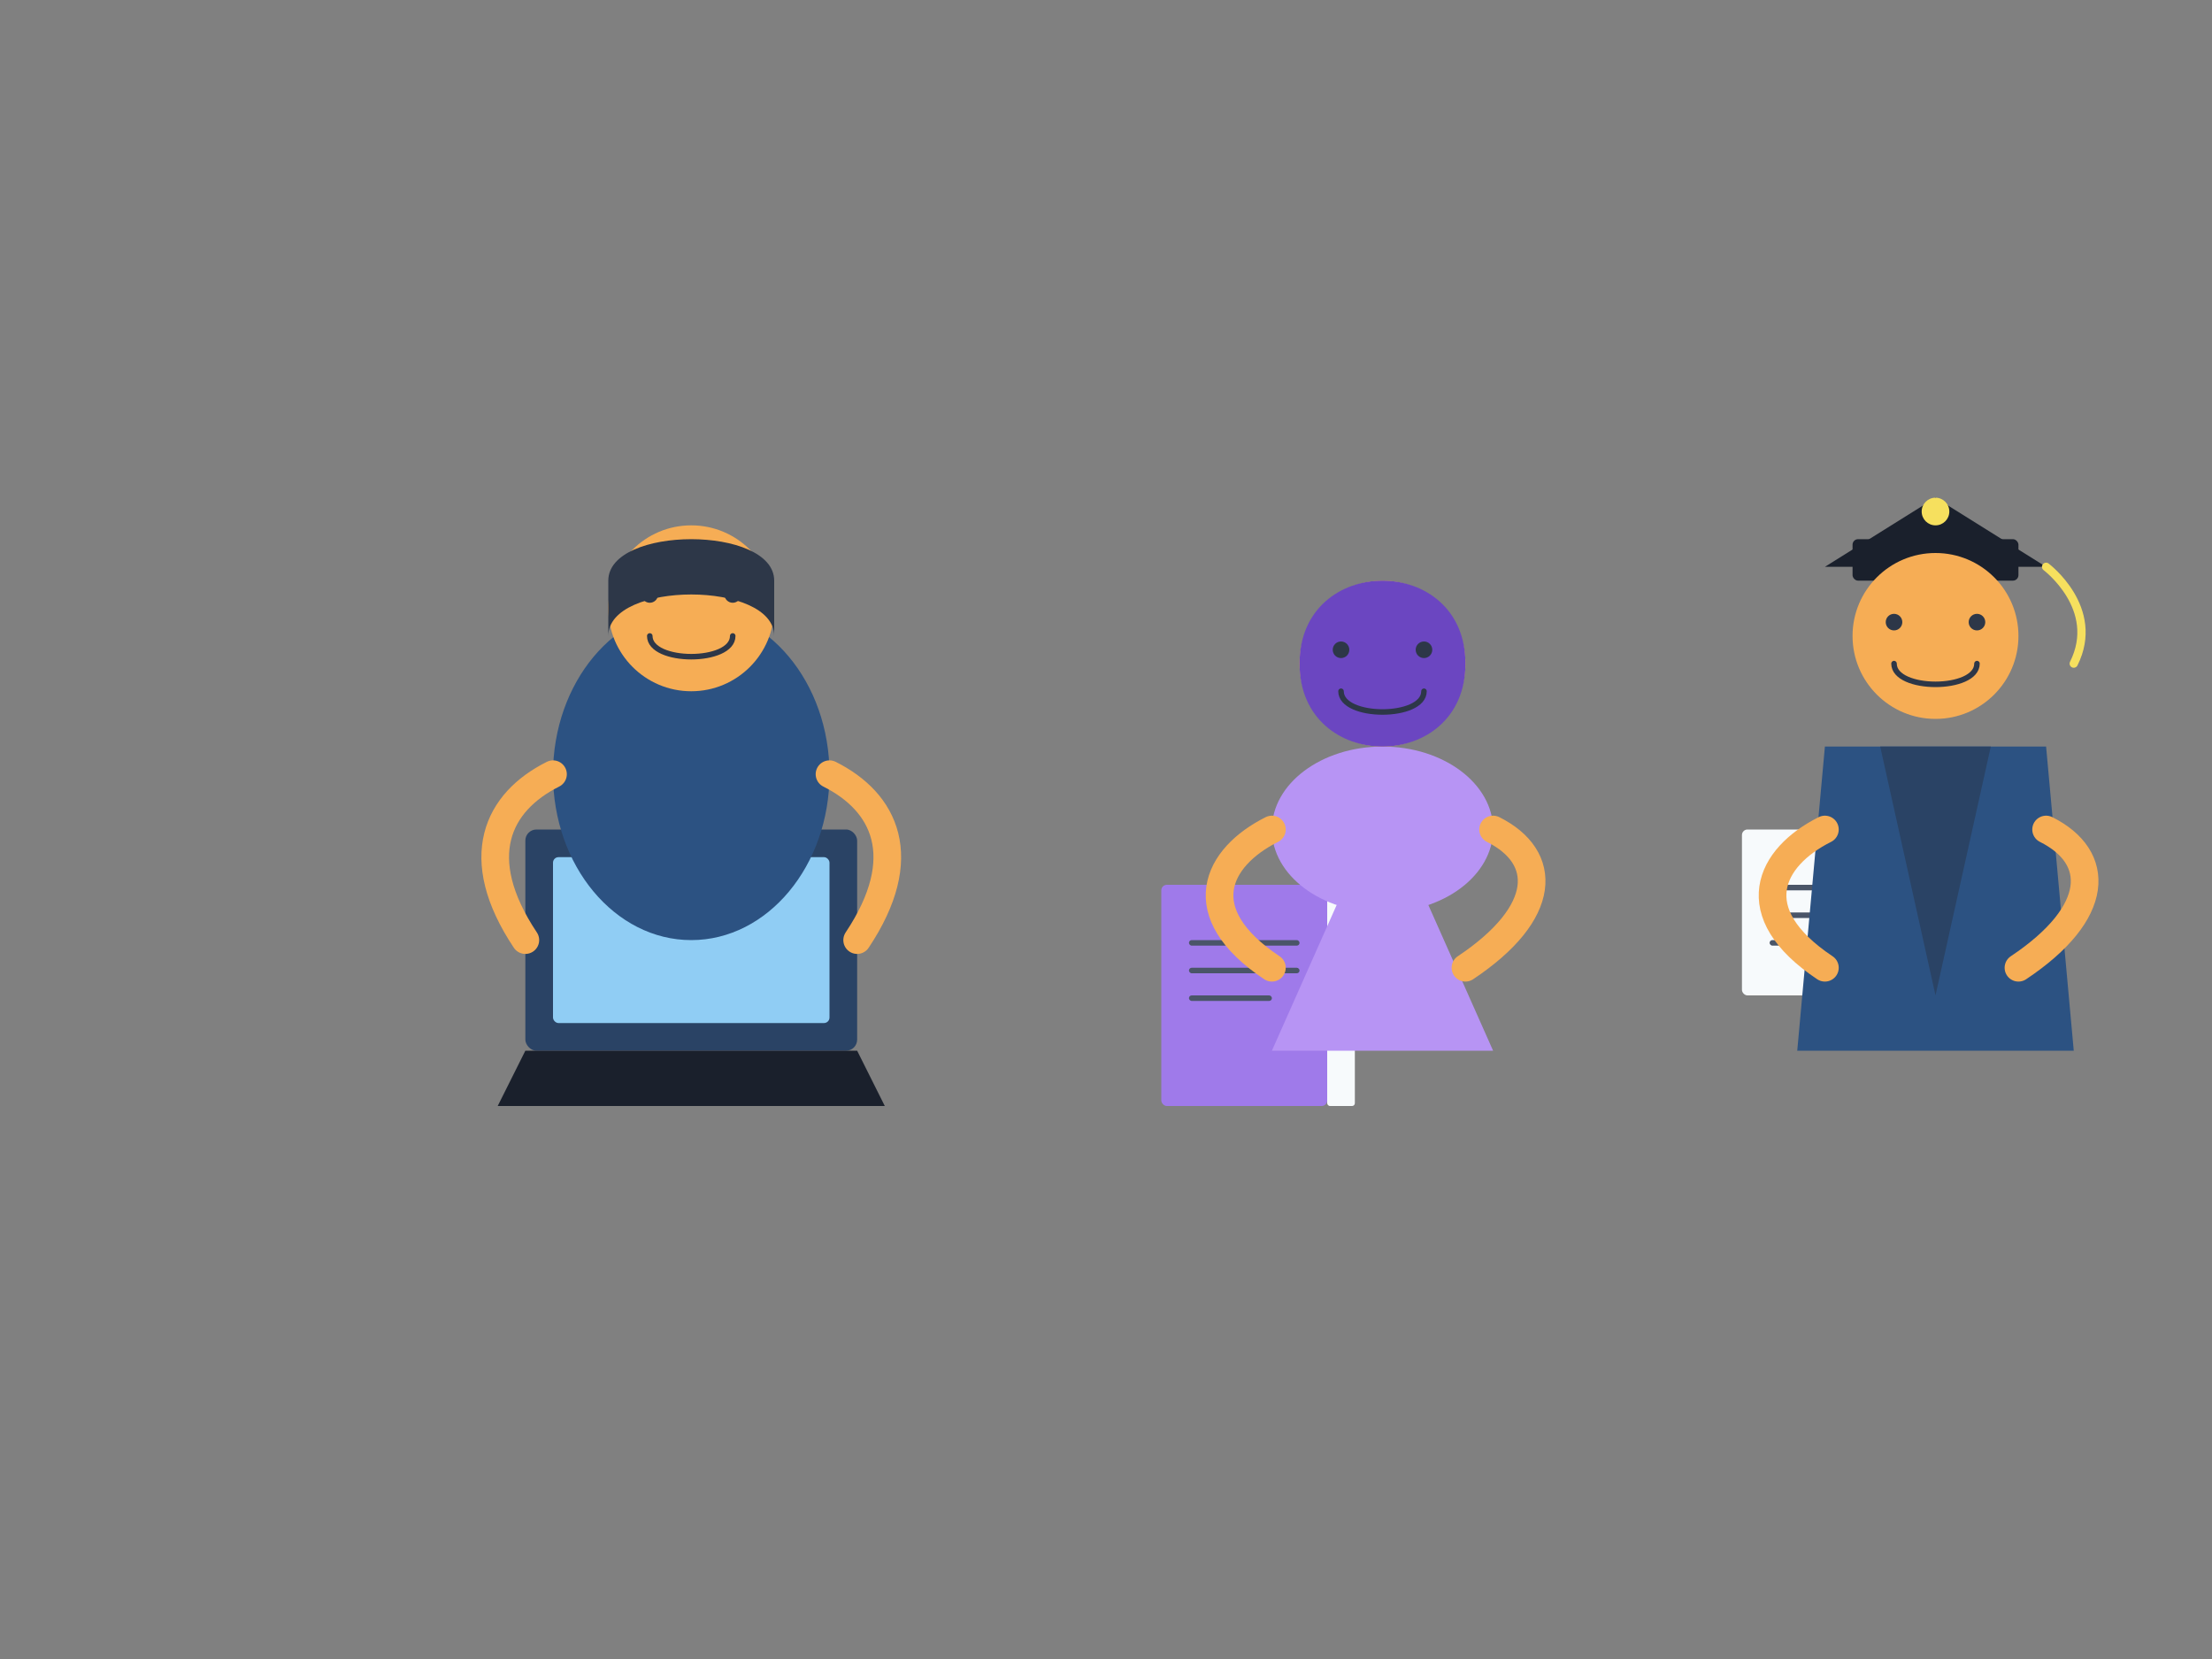 <?xml version="1.0" encoding="UTF-8"?>
<svg width="800px" height="600px" viewBox="0 0 800 600" version="1.1" xmlns="http://www.w3.org/2000/svg">
    <rect x="0" y="0" width="800" height="600" fill="#808080" stroke="none"/>
    <g id="students-group" stroke="none" stroke-width="1" fill="none" fill-rule="evenodd">
        <!-- Student 1 - Male with laptop -->
        <g id="student-1" transform="translate(150, 180)">
            <!-- Laptop -->
            <rect id="laptop-base" fill="#2A4365" x="40" y="120" width="120" height="80" rx="4"></rect>
            <rect id="laptop-screen" fill="#90CDF4" x="50" y="130" width="100" height="60" rx="2"></rect>
            <path id="laptop-keyboard" d="M40,200 L160,200 L170,220 L30,220 Z" fill="#1A202C"></path>
            
            <!-- Body -->
            <ellipse id="body" fill="#2C5282" cx="100" cy="100" rx="50" ry="60"></ellipse>
            
            <!-- Head -->
            <circle id="head" fill="#F6AD55" cx="100" cy="40" r="30"></circle>
            
            <!-- Hair -->
            <path id="hair" d="M70,30 C70,10 130,10 130,30 L130,50 C130,30 70,30 70,50 Z" fill="#2D3748"></path>
            
            <!-- Eyes -->
            <circle id="eye-left" fill="#2D3748" cx="85" cy="35" r="3"></circle>
            <circle id="eye-right" fill="#2D3748" cx="115" cy="35" r="3"></circle>
            
            <!-- Smile -->
            <path id="smile" d="M85,50 C85,60 115,60 115,50" stroke="#2D3748" stroke-width="2" stroke-linecap="round"></path>
            
            <!-- Arms -->
            <path id="arm-left" d="M50,100 C30,110 20,130 40,160" stroke="#F6AD55" stroke-width="10" stroke-linecap="round"></path>
            <path id="arm-right" d="M150,100 C170,110 180,130 160,160" stroke="#F6AD55" stroke-width="10" stroke-linecap="round"></path>
        </g>
        
        <!-- Student 2 - Female with book -->
        <g id="student-2" transform="translate(400, 200)">
            <!-- Book -->
            <rect id="book-cover" fill="#9F7AEA" x="20" y="120" width="60" height="80" rx="2"></rect>
            <rect id="book-pages" fill="#F7FAFC" x="80" y="120" width="10" height="80" rx="1"></rect>
            <rect id="book-line1" fill="#4A5568" x="30" y="140" width="40" height="2" rx="1"></rect>
            <rect id="book-line2" fill="#4A5568" x="30" y="150" width="40" height="2" rx="1"></rect>
            <rect id="book-line3" fill="#4A5568" x="30" y="160" width="30" height="2" rx="1"></rect>
            
            <!-- Body -->
            <path id="dress" d="M100,90 L140,180 L60,180 Z" fill="#B794F4"></path>
            <ellipse id="body-top" fill="#B794F4" cx="100" cy="100" rx="40" ry="30"></ellipse>
            
            <!-- Head -->
            <circle id="head" fill="#F6AD55" cx="100" cy="40" r="30"></circle>
            
            <!-- Hair -->
            <path id="hair-back" d="M70,40 C70,80 130,80 130,40" fill="#6B46C1"></path>
            <path id="hair-top" d="M70,40 C70,0 130,0 130,40" fill="#6B46C1"></path>
            
            <!-- Eyes -->
            <circle id="eye-left" fill="#2D3748" cx="85" cy="35" r="3"></circle>
            <circle id="eye-right" fill="#2D3748" cx="115" cy="35" r="3"></circle>
            
            <!-- Smile -->
            <path id="smile" d="M85,50 C85,60 115,60 115,50" stroke="#2D3748" stroke-width="2" stroke-linecap="round"></path>
            
            <!-- Arms -->
            <path id="arm-left" d="M60,100 C40,110 30,130 60,150" stroke="#F6AD55" stroke-width="10" stroke-linecap="round"></path>
            <path id="arm-right" d="M140,100 C160,110 160,130 130,150" stroke="#F6AD55" stroke-width="10" stroke-linecap="round"></path>
        </g>
        
        <!-- Student 3 - Graduate with certificate -->
        <g id="student-3" transform="translate(600, 180)">
            <!-- Certificate -->
            <rect id="certificate" fill="#F7FAFC" x="30" y="120" width="80" height="60" rx="2"></rect>
            <rect id="certificate-line1" fill="#4A5568" x="40" y="140" width="60" height="2" rx="1"></rect>
            <rect id="certificate-line2" fill="#4A5568" x="40" y="150" width="60" height="2" rx="1"></rect>
            <rect id="certificate-line3" fill="#4A5568" x="40" y="160" width="40" height="2" rx="1"></rect>
            <circle id="certificate-seal" fill="#F56565" cx="100" cy="170" r="10"></circle>
            
            <!-- Graduation Cap -->
            <rect id="cap-base" fill="#1A202C" x="70" y="15" width="60" height="15" rx="2"></rect>
            <polygon id="cap-top" fill="#1A202C" points="100,0 140,25 60,25"></polygon>
            <circle id="cap-button" fill="#F6E05E" cx="100" cy="5" r="5"></circle>
            <path id="cap-tassel" d="M140,25 C140,25 160,40 150,60" stroke="#F6E05E" stroke-width="3" stroke-linecap="round"></path>
            
            <!-- Head -->
            <circle id="head" fill="#F6AD55" cx="100" cy="50" r="30"></circle>
            
            <!-- Eyes -->
            <circle id="eye-left" fill="#2D3748" cx="85" cy="45" r="3"></circle>
            <circle id="eye-right" fill="#2D3748" cx="115" cy="45" r="3"></circle>
            
            <!-- Smile -->
            <path id="smile" d="M85,60 C85,70 115,70 115,60" stroke="#2D3748" stroke-width="2" stroke-linecap="round"></path>
            
            <!-- Body / Graduation Gown -->
            <path id="gown" d="M60,90 L50,200 L150,200 L140,90" fill="#2C5282"></path>
            <path id="gown-middle" d="M80,90 L100,180 L120,90" fill="#2A4365"></path>
            
            <!-- Arms -->
            <path id="arm-left" d="M60,120 C40,130 30,150 60,170" stroke="#F6AD55" stroke-width="10" stroke-linecap="round"></path>
            <path id="arm-right" d="M140,120 C160,130 160,150 130,170" stroke="#F6AD55" stroke-width="10" stroke-linecap="round"></path>
        </g>
    </g>
</svg>